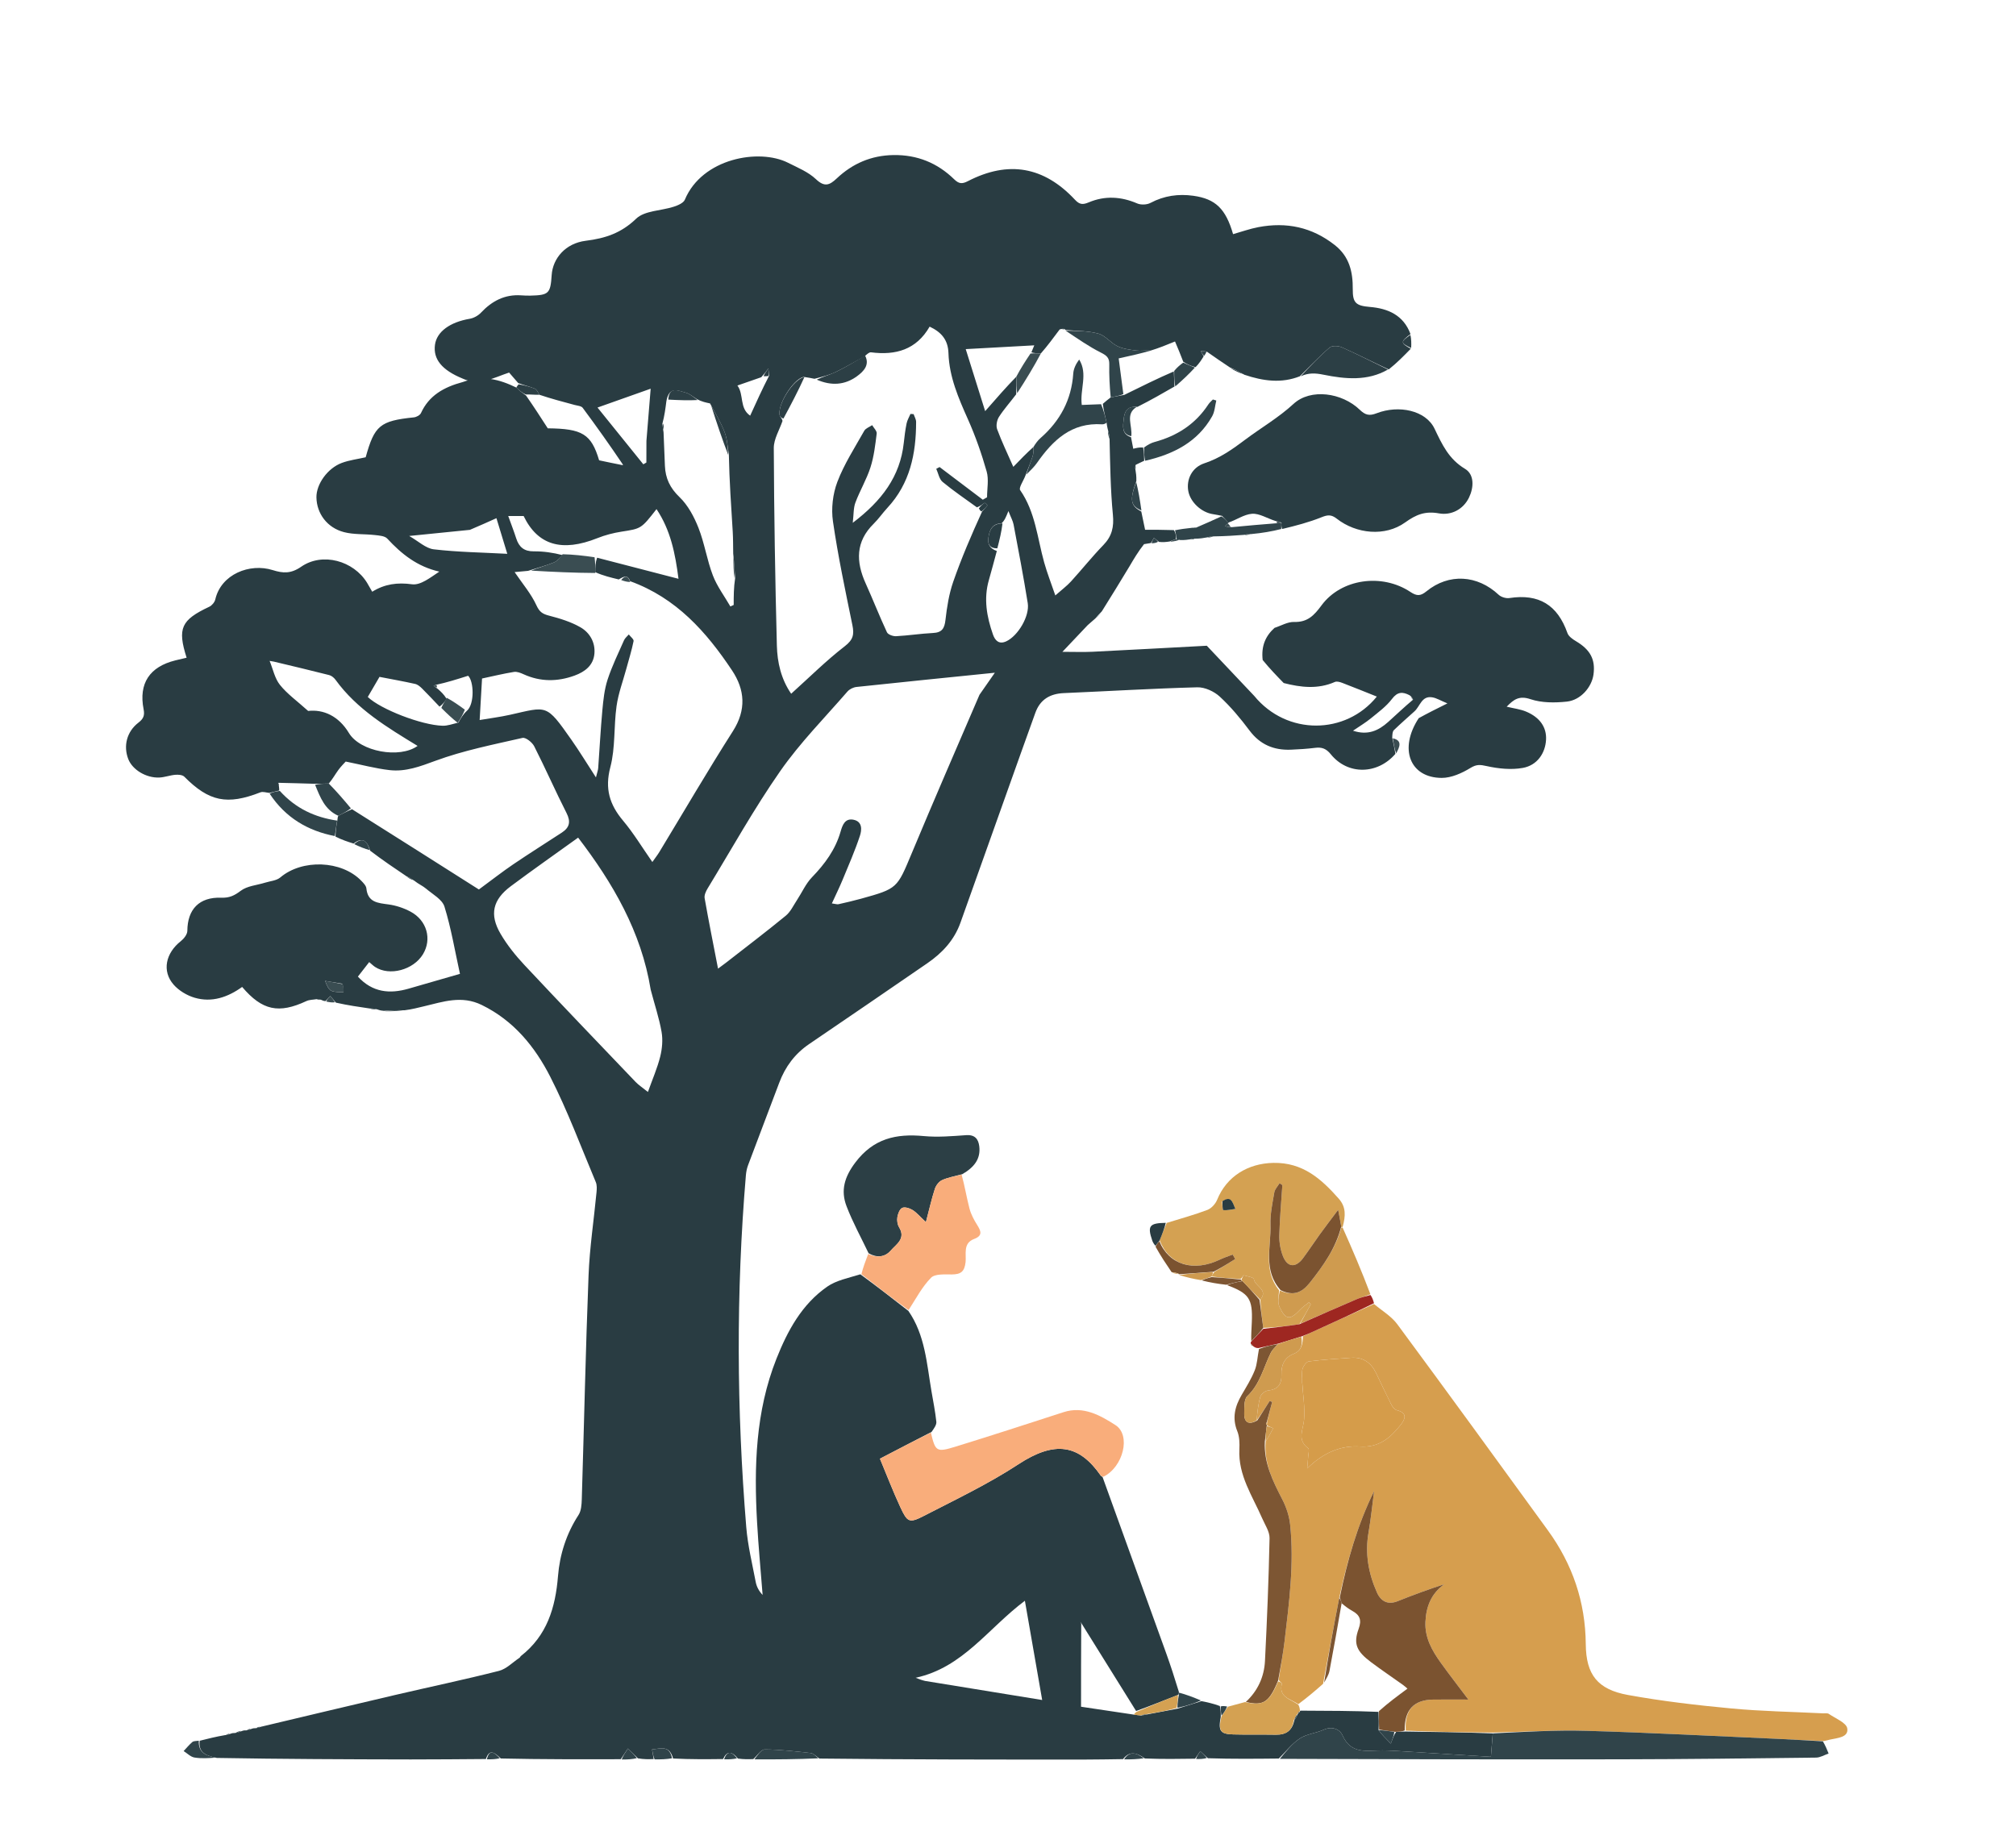 <svg width="867" height="784" xmlns="http://www.w3.org/2000/svg" version="1.1" enable-background="new 0 0 867 784" xml:space="preserve">
 <g>
  <title>Layer 1</title>
  <path fill="#293C42" d="m152.05,362.838c-2.498,-0.793 -4.997,-1.587 -7.772,-3.003c0.052,-2.705 0.381,-4.787 0.834,-7.189c0.105,-0.775 0.086,-1.229 0.391,-1.76c2.07,-1.022 3.816,-1.967 5.888,-2.818c18.779,11.809 37.232,23.523 54.556,34.519c5.784,-4.254 10.197,-7.717 14.828,-10.856c6.874,-4.659 13.914,-9.075 20.864,-13.624c3.283,-2.148 3.915,-4.646 2.008,-8.396c-4.822,-9.483 -9.088,-19.25 -13.914,-28.732c-0.86,-1.69 -3.652,-3.905 -5.029,-3.59c-12.597,2.881 -25.398,5.403 -37.467,9.854c-6.567,2.422 -12.775,4.787 -19.643,4.009c-6.031,-0.683 -11.958,-2.291 -18.92,-3.689c-0.581,0.655 -2.023,2.051 -3.185,3.65c-1.341,1.845 -2.434,3.869 -4.091,5.804c-2.295,0.056 -4.134,0.123 -6.354,0.097c-5.222,-0.184 -10.064,-0.276 -15.116,-0.406c-0.252,0.132 -0.294,0.303 -0.336,0.475c0.193,-0.184 0.387,-0.368 0.279,-0.212c-0.015,1.193 0.272,2.045 0.189,3.04c-1.64,0.442 -2.911,0.741 -4.182,1.04c-1.305,-0.106 -2.791,-0.674 -3.888,-0.247c-14.342,5.586 -22.093,3.979 -32.733,-6.734c-0.787,-0.793 -2.583,-0.918 -3.865,-0.811c-2.304,0.192 -4.561,1.069 -6.86,1.173c-5.715,0.258 -11.612,-3.375 -13.373,-7.943c-2.172,-5.635 -0.663,-11.778 4.358,-15.652c2.148,-1.657 2.773,-3.055 2.241,-5.761c-2.188,-11.127 2.582,-18.288 13.661,-21.031c1.602,-0.397 3.211,-0.762 4.833,-1.145c-4.022,-12.679 -2.368,-16.219 9.762,-21.931c1.122,-0.529 2.296,-1.93 2.569,-3.126c2.488,-10.881 14.827,-15.729 24.667,-12.636c4.497,1.414 7.867,1.607 12.273,-1.441c9.171,-6.345 22.546,-2.576 28.36,6.95c0.68,1.115 1.305,2.263 2.189,3.802c5.388,-3.342 10.82,-4.062 17.122,-3.204c3.683,0.501 7.897,-2.902 11.73,-5.444c-9.553,-2.177 -16.27,-7.606 -22.38,-14.203c-1.088,-1.175 -3.515,-1.321 -5.37,-1.532c-4.415,-0.502 -9.019,-0.146 -13.255,-1.252c-7.271,-1.897 -11.719,-8.049 -11.839,-14.923c-0.099,-5.653 4.746,-12.562 10.932,-14.856c3.238,-1.2 6.762,-1.627 10.251,-2.424c3.789,-13.698 6.173,-15.644 20.718,-17.16c1.096,-0.114 2.634,-0.932 3.05,-1.841c3.426,-7.496 9.695,-11.13 17.976,-13.354c8.542,-3.131 15.825,-1.132 23.056,2.38c1.332,1.31 2.595,2.314 4.179,3.442c3.22,4.616 6.119,9.107 9.332,14.085c14.849,0.145 18.704,2.438 22.083,13.762c3.389,0.717 6.79,1.436 10.247,2.105c0.056,-0.05 -0.153,0.064 -0.024,-0.276c-5.65,-8.381 -11.378,-16.46 -17.286,-24.405c-0.613,-0.824 -2.278,-0.916 -3.483,-1.241c-5.051,-1.361 -10.113,-2.681 -15.174,-4.394c-0.64,-1.147 -1.127,-2.285 -1.943,-2.617c-2.218,-0.905 -4.574,-1.469 -7.13,-2.397c-1.404,-1.576 -2.553,-2.922 -3.919,-4.522c-6.411,2.089 -12.79,5.946 -19.997,2.585c-8.896,-3.645 -12.731,-8.335 -11.888,-14.538c0.764,-5.623 6.461,-9.735 14.926,-11.174c1.731,-0.294 3.637,-1.342 4.845,-2.625c4.72,-5.01 10.204,-7.931 17.238,-7.46c1.328,0.089 2.664,0.154 3.994,0.122c7.957,-0.194 8.671,-0.893 9.186,-8.831c0.464,-7.155 5.896,-13.67 14.657,-14.762c8.442,-1.052 15.241,-3.3 21.66,-9.485c3.652,-3.518 10.736,-3.394 16.191,-5.166c1.77,-0.575 4.168,-1.587 4.77,-3.028c7.414,-17.765 31.864,-22.175 44.39,-15.866c4.142,2.086 8.682,3.936 11.961,7.035c3.697,3.496 5.826,2.66 8.963,-0.301c6.777,-6.397 14.831,-9.898 24.324,-10.056c10.232,-0.171 18.938,3.355 26.165,10.402c2.056,2.004 3.414,2.113 5.935,0.812c17.361,-8.965 32.687,-6.3 46.044,8.015c1.99,2.133 3.383,2.183 5.919,1.114c6.934,-2.922 13.891,-2.53 20.854,0.473c1.603,0.691 4.156,0.58 5.699,-0.24c5.859,-3.111 12.002,-3.955 18.408,-3.065c9.591,1.333 13.956,5.627 17.107,16.509c3.617,-1.02 7.19,-2.317 10.877,-3.015c12.059,-2.285 23.025,-0.045 32.882,7.726c6.335,4.995 7.771,11.644 7.711,18.945c-0.049,5.913 1.342,7.144 7.378,7.652c7.714,0.649 14.427,3.478 17.457,11.669c-4.382,3.337 -4.345,3.801 0.111,6.311c-2.932,3.011 -5.865,6.022 -9.469,8.894c-7.161,-3.299 -13.591,-6.593 -20.183,-9.521c-1.492,-0.663 -4.189,-0.8 -5.233,0.098c-4.499,3.867 -8.59,8.209 -12.83,12.379c-7.852,3.104 -15.692,2.089 -23.859,-0.671c-2.294,-1.454 -4.257,-2.303 -6.221,-3.153c-3.109,-2.081 -6.219,-4.162 -9.764,-6.681c-1.207,-0.41 -1.978,-0.382 -2.749,-0.354c0.412,0.76 0.824,1.52 1.236,2.28c-0.931,1.503 -1.862,3.006 -3.468,4.646c-2.221,-0.563 -3.766,-1.262 -5.303,-2.335c-1.179,-3.159 -2.367,-5.945 -3.543,-8.705c-3.705,1.515 -6.998,2.862 -10.575,3.942c-2.209,-0.172 -4.169,0.195 -6.051,-0.048c-2.751,-0.356 -5.663,-0.696 -8.106,-1.873c-2.94,-1.416 -5.219,-4.582 -8.219,-5.406c-4.534,-1.245 -9.445,-1.121 -14.254,-1.581c-0.058,-0.002 -0.042,-0.118 -0.1,-0.364c-0.722,-0.198 -1.385,-0.15 -2.301,0.157c-2.708,3.617 -5.165,6.976 -8.089,10.319c-1.717,-0.059 -2.967,-0.101 -4.067,-0.483c0.606,-1.453 1.062,-2.568 1.24,-3.004c-9.551,0.526 -18.961,1.044 -29.482,1.624c2.632,8.403 5.337,17.034 8.358,26.677c5.179,-5.922 9.196,-10.515 13.353,-14.758c0.128,2.633 0.117,4.918 -0.014,7.511c-2.579,3.42 -5.262,6.389 -7.394,9.711c-0.903,1.406 -1.351,3.812 -0.796,5.318c1.966,5.336 4.454,10.479 6.958,16.183c2.939,-3.05 5.671,-5.886 8.662,-8.555c0.052,1.498 0.018,2.887 -0.399,4.149c-0.876,2.651 -1.954,5.235 -3.058,8.166c-0.893,2.343 -2.954,5.255 -2.261,6.252c6.536,9.402 7.387,20.555 10.317,31.067c1.269,4.553 3.014,8.974 4.807,14.227c2.838,-2.509 4.978,-4.09 6.738,-6.018c4.709,-5.16 9.067,-10.65 13.926,-15.659c3.689,-3.802 4.605,-7.779 4.094,-13.047c-1.042,-10.743 -1.167,-21.575 -1.436,-32.585c-0.049,-1.418 -0.331,-2.622 -0.764,-4.155c-0.262,-1.044 -0.373,-1.759 -0.513,-2.857c-0.656,-2.89 -1.284,-5.396 -1.623,-8.084c1.203,-1.018 2.118,-1.855 3.394,-2.768c2.083,-0.392 3.804,-0.706 5.863,-1.101c7.301,-3.577 14.264,-7.073 21.278,-10.073c0.131,2.494 0.21,4.49 0.288,6.487c-5.064,2.916 -10.127,5.831 -15.949,8.762c-4.733,-0.468 -5.596,2.471 -5.897,5.262c-0.318,2.952 -0.972,6.444 3.153,7.763c0.303,1.574 0.607,3.148 0.96,4.982c1.397,-0.349 2.63,-0.658 4.246,-0.541c0.407,2.185 0.433,3.944 0.458,5.704c-1.03,0.502 -2.061,1.003 -3.611,1.726c-0.396,0.852 -0.271,1.483 -0.146,2.113c0.227,1.39 0.454,2.781 0.385,4.875c-2.958,8.263 -2.499,10.614 2.127,13.11c0.507,2.435 1.015,4.871 1.636,7.853c3.782,0 7.708,0 12.386,0.151c0.864,1.387 0.978,2.624 0.771,3.893c-1.08,0.357 -1.839,0.681 -2.598,1.006c-1.374,0.193 -2.747,0.387 -4.596,0.173c-1.03,-0.863 -1.586,-1.318 -2.141,-1.774c-0.439,0.751 -0.877,1.503 -1.316,2.254c-0.751,0.132 -1.501,0.265 -2.959,0.488c-2.554,3.233 -4.4,6.377 -6.246,9.52c-3.819,6.302 -7.638,12.603 -11.877,19.33c-1.222,1.322 -2.025,2.22 -2.827,3.117c-0.942,0.804 -1.884,1.608 -3.25,2.831c-3.647,3.83 -6.869,7.241 -10.905,11.513c5.15,0 9.069,0.163 12.97,-0.029c16.378,-0.806 32.751,-1.718 49.126,-2.592c6.661,7.026 13.323,14.051 20.388,21.569c14.058,17.17 39.414,16.794 52.728,0.3c-4.828,-1.927 -9.827,-3.967 -14.869,-5.896c-0.982,-0.376 -2.325,-0.766 -3.169,-0.394c-7.3,3.214 -14.627,2.362 -22.001,0.468c-2.973,-3.054 -5.945,-6.108 -9.048,-9.907c-0.692,-6.027 1.226,-10.317 5.098,-13.826c2.811,-0.904 5.646,-2.626 8.427,-2.542c5.781,0.175 8.592,-2.815 11.783,-7.141c8.448,-11.453 25.994,-13.911 38.236,-5.759c2.731,1.819 4.334,1.802 6.858,-0.256c9.668,-7.883 21.918,-7.102 31.078,1.46c1.079,1.008 3.174,1.636 4.64,1.411c12.633,-1.939 20.673,2.93 24.946,15.066c0.506,1.439 2.252,2.653 3.697,3.512c6.111,3.636 8.391,7.812 7.511,14.296c-0.738,5.44 -5.498,11.034 -11.452,11.671c-5.162,0.552 -10.832,0.571 -15.65,-1.045c-4.895,-1.642 -7.247,0.15 -10.23,3.231c3.063,0.748 5.867,1.065 8.362,2.115c5.966,2.51 8.828,6.793 8.565,12.045c-0.291,5.797 -3.777,11.056 -9.989,12.175c-4.995,0.9 -10.502,0.333 -15.515,-0.782c-2.821,-0.628 -4.362,-0.819 -7.008,0.798c-3.668,2.242 -8.205,4.295 -12.361,4.279c-13.658,-0.055 -18.557,-12.478 -9.888,-25.693c3.855,-2.13 7.239,-3.814 12.337,-6.352c-2.958,-1.222 -4.657,-2.294 -6.486,-2.606c-4.637,-0.791 -5.243,3.919 -7.74,6.076c-2.942,2.66 -5.937,5.266 -8.784,8.025c-0.603,0.584 -0.665,1.728 -0.719,3.263c0.628,2.748 0.998,4.846 1.369,6.944c-7.692,8.942 -20.468,9.207 -27.763,0.205c-2.013,-2.483 -3.869,-3.151 -6.748,-2.794c-3.468,0.43 -6.97,0.661 -10.464,0.797c-7.29,0.284 -13.201,-2.15 -17.753,-8.224c-3.885,-5.184 -8.083,-10.251 -12.832,-14.619c-2.438,-2.242 -6.415,-4.073 -9.641,-3.988c-19.142,0.501 -38.265,1.675 -57.4,2.492c-5.972,0.255 -10.186,2.768 -12.24,8.443c-4.188,11.575 -8.301,23.176 -12.434,34.771c-6.595,18.502 -13.186,37.005 -19.771,55.51c-2.683,7.54 -7.827,13.062 -14.299,17.497c-16.896,11.577 -33.759,23.202 -50.717,34.688c-6.183,4.188 -10.335,9.774 -12.93,16.683c-4.451,11.848 -8.985,23.664 -13.423,35.516c-0.516,1.378 -0.801,2.888 -0.925,4.359c-4.251,50.42 -3.976,100.848 0.164,151.249c0.651,7.925 2.573,15.753 4.065,23.597c0.383,2.012 1.367,3.909 2.972,5.595c-0.806,-10.4 -1.796,-20.79 -2.382,-31.202c-1.347,-23.936 -0.678,-47.686 8.326,-70.392c4.784,-12.064 10.917,-23.414 21.834,-31.015c3.904,-2.718 9.025,-3.689 14.265,-5.306c7.329,5.345 13.983,10.539 20.637,15.733c7.204,10.366 7.89,22.609 9.92,34.463c0.754,4.402 1.635,8.792 2.109,13.224c0.14,1.305 -0.915,2.738 -2.054,4.377c-7.643,3.922 -14.655,7.578 -22.204,11.514c2.85,6.827 5.571,13.94 8.768,20.833c3.035,6.545 3.85,7.001 10.161,3.747c13.712,-7.071 27.747,-13.75 40.608,-22.179c15.578,-10.211 26.032,-8.669 35.421,4.861c0.179,0.259 0.517,0.408 0.78,0.608c9.121,25.25 18.258,50.494 27.349,75.755c1.905,5.292 3.641,10.646 5.474,16.658c0.003,0.911 -0.015,1.135 -0.425,1.345c-6.183,2.379 -11.972,4.772 -17.97,6.893c-8.005,-12.81 -15.802,-25.347 -23.671,-37.999c-0.196,-0.217 -0.32,-0.32 -0.443,-0.422c0.199,0.152 0.399,0.305 0.518,0.922c-0.08,11.88 -0.08,23.294 -0.08,35.658c7.316,1.079 14.896,2.197 22.769,3.404c1.114,0.17 1.935,0.251 3.12,0.363c1.271,-0.168 2.179,-0.366 3.536,-0.657c4.195,-0.803 7.94,-1.513 12.03,-2.276c3.677,-1.116 7.009,-2.177 10.342,-3.239c2.512,0.511 5.024,1.023 7.894,2.098c0.397,1.821 0.437,3.077 0.395,4.688c-1.157,6.01 -0.22,7.378 5.341,7.525c6.134,0.162 12.275,0.016 18.411,0.119c4.311,0.072 6.959,-1.729 7.877,-6.207c0.682,-0.909 1.084,-1.734 1.474,-2.662c-0.011,-0.104 0.162,-0.22 0.304,-0.322c0.325,-0.253 0.477,-0.428 0.631,-0.766c0.03,-0.136 0.019,-0.416 0.479,-0.383c11.404,0.048 22.348,0.064 33.321,0.528c0.105,2.836 0.181,5.223 0.017,7.846c1.381,1.875 3.003,3.514 5.274,5.811c0.977,-2.641 1.418,-3.83 2.28,-5.042c1.543,-0.096 2.663,-0.169 4.234,-0.168c12.748,0.201 25.046,0.326 37.328,0.807c-0.239,3.124 -0.462,5.893 -0.799,10.064c-12.034,-0.749 -24.958,-1.56 -37.884,-2.351c-2.914,-0.178 -5.832,-0.385 -8.75,-0.399c-6.486,-0.031 -13.421,1.913 -17.138,-6.397c-1.232,-2.755 -4.492,-4.142 -8.164,-2.486c-3.31,1.493 -7.277,1.808 -10.228,3.746c-3.43,2.253 -6.069,5.709 -9.052,8.643c-10.007,0.103 -20.014,0.206 -30.501,-0.13c-1.414,-1.306 -2.348,-2.172 -3.283,-3.038c-0.74,1.079 -1.48,2.157 -2.22,3.236c-7.008,0.102 -14.016,0.204 -21.599,-0.097c-3.702,-2.645 -6.702,-3.236 -9.382,0.281c-5.641,0.066 -11.282,0.188 -16.923,0.19c-37.707,0.013 -75.414,-0 -113.67,-0.438c-1.591,-1.105 -2.581,-2.249 -3.683,-2.369c-6.576,-0.721 -13.176,-1.517 -19.771,-1.55c-1.646,-0.008 -3.306,2.7 -4.959,4.16c-2.034,0.062 -4.068,0.124 -6.611,-0.234c-2.81,-3.394 -4.777,-3.255 -6.386,0.21c-7.013,0.077 -14.025,0.154 -21.503,-0.237c-1.594,-5.898 -5.383,-4.231 -9.043,-3.908c0.275,1.622 0.49,2.891 0.705,4.159c-2.126,0.066 -4.253,0.133 -6.798,-0.318c-1.714,-1.757 -3.01,-2.996 -4.305,-4.236c-1.019,1.536 -2.038,3.072 -3.057,4.607c-17.013,0.039 -34.027,0.078 -51.589,-0.311c-2.784,-2.689 -4.938,-4.224 -6.416,0.233c-10.786,0.063 -21.573,0.195 -32.359,0.177c-27.565,-0.045 -55.131,-0.155 -83.334,-0.648c-4.706,-0.978 -8.024,-2.271 -7.383,-7.39c3.459,-0.872 6.918,-1.744 10.918,-2.427c1.099,-0.057 1.656,-0.303 2.213,-0.549c0.444,-0.181 0.888,-0.362 1.901,-0.349c1.411,-0.158 2.254,-0.51 3.096,-0.863c0.439,-0.162 0.877,-0.324 1.819,-0.282c1.063,-0.064 1.624,-0.331 2.184,-0.599c0.441,-0.173 0.883,-0.345 1.833,-0.333c1.062,-0.067 1.615,-0.32 2.168,-0.573c19.263,-4.568 38.515,-9.185 57.793,-13.687c14.914,-3.483 29.914,-6.617 44.753,-10.389c3.222,-0.819 5.924,-3.691 8.851,-5.64c0.262,-0.175 0.368,-0.574 0.623,-0.772c11.203,-8.742 14.839,-20.759 15.939,-34.382c0.75,-9.286 3.603,-18.235 8.83,-26.278c1.16,-1.785 1.324,-4.42 1.394,-6.681c0.989,-32.125 1.657,-64.262 2.915,-96.376c0.468,-11.942 2.289,-23.83 3.425,-35.749c0.137,-1.437 0.225,-3.076 -0.31,-4.349c-6.385,-15.183 -12.125,-30.706 -19.597,-45.342c-6.602,-12.931 -15.713,-24.157 -29.481,-30.871c-8.632,-4.209 -16.545,-1.376 -24.735,0.563c-2.589,0.613 -5.158,1.313 -8.442,1.731c-3.444,-0.082 -6.183,0.078 -8.922,0.238c-0.771,-0.068 -1.541,-0.136 -2.784,-0.614c-1.388,-0.403 -2.303,-0.395 -3.219,-0.387c-4.728,-0.685 -9.455,-1.369 -14.609,-2.525c-1.078,-1.267 -1.729,-2.064 -2.381,-2.86c-0.702,0.74 -1.404,1.481 -2.106,2.221c-0.443,-0.05 -0.885,-0.101 -1.716,-0.519c-0.988,-0.352 -1.587,-0.337 -2.186,-0.321c-1.434,0.254 -3.007,0.211 -4.281,0.807c-11.866,5.542 -18.995,4.084 -27.633,-6.078c-6.093,4.385 -12.984,6.829 -20.449,4.634c-3.307,-0.973 -6.769,-3.054 -9.026,-5.627c-5.105,-5.818 -3.423,-13.575 3.11,-18.704c1.321,-1.037 2.787,-2.922 2.797,-4.426c0.063,-9.296 5.124,-14.619 14.651,-14.26c3.426,0.129 5.606,-0.923 8.322,-2.982c2.776,-2.104 6.93,-2.383 10.471,-3.489c2.219,-0.693 4.909,-0.862 6.55,-2.254c9.353,-7.94 26.285,-7.402 34.824,1.45c0.906,0.939 2.059,2.106 2.175,3.261c0.613,6.089 4.981,6.285 9.584,6.918c3.219,0.443 6.51,1.546 9.384,3.077c7.095,3.78 9.295,11.856 5.373,18.335c-4.103,6.777 -14.41,9.527 -20.601,5.467c-0.791,-0.519 -1.468,-1.21 -2.523,-2.092c-1.805,2.32 -3.4,4.369 -4.864,6.251c6.299,6.845 13.716,7.522 21.804,5.184c7.179,-2.076 14.361,-4.143 22.089,-6.372c-2.187,-9.935 -3.787,-19.621 -6.664,-28.911c-0.966,-3.12 -5.101,-5.331 -7.953,-7.763c-1.372,-1.17 -3.129,-1.888 -5.027,-3.389c-1.274,-0.986 -2.231,-1.393 -3.189,-1.801c-5.186,-3.493 -10.371,-6.987 -15.778,-11.105c-1.403,-4.649 -3.579,-5.845 -7.155,-3.064m175.339,-200.589c-3.266,1.137 -6.531,2.273 -10.246,3.566c2.889,3.93 0.766,9.723 5.478,12.967c2.738,-6.019 5.214,-11.464 8.182,-17.237c-0.115,-1.019 -0.23,-2.037 -0.345,-3.056c-0.822,1.096 -1.644,2.193 -3.069,3.759m-139.761,132.275c-0.386,0.129 -0.773,0.257 -1.159,0.386c0.442,0.372 0.884,0.744 1.875,1.446c1.262,1.123 2.524,2.246 3.723,4.194c-0.813,1.212 -1.627,2.424 -3.044,3.384c-2.5,-2.614 -4.957,-5.272 -7.525,-7.818c-0.829,-0.822 -1.87,-1.706 -2.952,-1.948c-4.871,-1.091 -9.792,-1.962 -15.332,-3.036c-1.314,2.254 -3.191,5.474 -5.039,8.644c5.506,5.292 23.129,12.132 32.193,12.376c2.06,0.055 4.142,-0.711 6.789,-1.361c0.981,-1.761 1.962,-3.522 3.716,-5.125c3.269,-2.949 2.931,-12.656 0.46,-15.01c-4.904,1.549 -9.14,2.887 -13.705,3.869m420.087,6.405c-0.284,-0.622 -0.568,-1.245 -1.527,-1.909c-2.939,-1.515 -5.136,-1.576 -7.53,1.585c-2.457,3.244 -5.924,5.767 -9.126,8.389c-2.287,1.873 -4.867,3.39 -7.646,5.292c6.389,2.131 10.988,-0.058 15.106,-3.747c3.452,-3.093 6.791,-6.313 10.723,-9.609m-179.015,-63.944c-1.134,4.163 -2.217,8.341 -3.412,12.487c-2.316,8.04 -0.925,15.792 1.754,23.44c0.947,2.704 2.679,4.329 5.699,2.938c5.06,-2.331 10.145,-10.864 9.26,-16.425c-1.799,-11.3 -3.968,-22.543 -6.085,-33.79c-0.303,-1.61 -1.169,-3.113 -2.229,-5.834c-1.076,2.684 -1.613,4.023 -2.968,5.303c-4.102,0.099 -5.208,2.975 -5.656,6.29c-0.366,2.705 0.677,4.539 3.638,5.593m-186.732,1.777c-1.225,1.069 -2.283,2.548 -3.708,3.127c-3.346,1.361 -6.867,2.292 -11.143,3.638c-2.033,0.187 -4.066,0.374 -5.793,0.533c3.388,5.003 7.117,9.337 9.402,14.332c1.339,2.927 2.728,3.703 5.499,4.423c4.601,1.195 9.311,2.629 13.392,4.975c3.997,2.298 6.449,6.456 6.026,11.346c-0.44,5.095 -4.129,7.836 -8.563,9.447c-7.321,2.66 -14.641,2.719 -21.87,-0.568c-1.292,-0.587 -2.856,-1.226 -4.161,-1.015c-4.551,0.735 -9.044,1.833 -13.733,2.83c-0.324,5.614 -0.654,11.332 -1.03,17.86c4.421,-0.752 8.808,-1.3 13.102,-2.262c16.045,-3.595 15.398,-4.845 26.35,10.744c3.472,4.941 6.611,10.117 10.557,16.194c0.55,-2.219 0.908,-3.106 0.974,-4.015c0.606,-8.287 1.023,-16.59 1.788,-24.862c0.41,-4.432 0.879,-8.979 2.245,-13.174c1.89,-5.803 4.61,-11.34 7.078,-16.945c0.417,-0.947 1.356,-1.663 2.054,-2.486c0.726,0.962 2.207,2.076 2.05,2.861c-0.803,3.999 -2.038,7.91 -3.108,11.856c-1.455,5.365 -3.454,10.656 -4.219,16.118c-1.22,8.719 -0.461,17.857 -2.672,26.256c-2.436,9.254 -0.331,16.09 5.485,23.01c4.527,5.386 8.192,11.496 12.584,17.777c1.313,-1.866 2.227,-3.017 2.984,-4.264c10.53,-17.36 20.757,-34.912 31.666,-52.031c5.836,-9.158 5.157,-17.809 -0.385,-26.128c-11.035,-16.565 -23.973,-31.178 -43.832,-38.367c-0.949,-2.676 -2.407,-2.3 -4.861,-0.747c-3.366,-0.804 -6.732,-1.608 -10.129,-3.134c0.01,-2.063 0.019,-4.127 0.819,-6.216c11.464,2.972 22.929,5.944 34.984,9.069c-1.398,-10.906 -3.399,-20.912 -9.454,-29.975c-6.616,8.517 -6.637,8.382 -15.014,9.69c-3.537,0.552 -7.098,1.474 -10.419,2.8c-15.255,6.094 -25.659,3.039 -31.712,-9.518c-2.093,0 -4.126,0 -6.628,0c1.256,3.492 2.448,6.537 3.444,9.644c1.197,3.736 3.424,5.594 7.561,5.552c4.137,-0.042 8.28,0.558 12.392,1.626m57.844,-67.045c-1.629,-0.977 -3.147,-2.38 -4.911,-2.838c-3.113,-0.808 -7.113,-2.994 -8.307,3.64c-0.403,3.157 -0.806,6.314 -1.726,9.719c0.104,0.943 0.208,1.885 0.506,3.713c0.194,4.805 0.378,9.611 0.584,14.416c0.229,5.346 2.175,9.5 6.271,13.429c3.639,3.491 6.279,8.456 8.164,13.241c2.6,6.599 3.642,13.806 6.179,20.435c1.809,4.727 4.979,8.933 7.541,13.371c0.475,-0.218 0.95,-0.436 1.424,-0.654c0,-3.728 0,-7.456 0.622,-11.541c-0.193,-3.219 -0.386,-6.437 -0.831,-10.56c-0.063,-3.156 -0.013,-6.318 -0.209,-9.466c-0.676,-10.872 -1.439,-21.738 -1.662,-33.154c-0.551,-3.157 -0.651,-6.483 -1.761,-9.429c-1.56,-4.142 -3.87,-8.002 -6.34,-12.534c-1.739,-0.361 -3.477,-0.722 -5.545,-1.789m120.331,46.501c-4.952,-3.611 -10.056,-7.038 -14.764,-10.942c-1.462,-1.213 -1.849,-3.722 -2.728,-5.637c0.477,-0.255 0.955,-0.509 1.432,-0.764c6.195,4.684 12.391,9.368 18.586,14.052c0.61,-0.347 1.219,-0.693 1.829,-1.04c0,-3.71 0.811,-7.651 -0.165,-11.084c-2.17,-7.629 -4.81,-15.193 -8.042,-22.434c-4.092,-9.169 -8.068,-18.311 -8.391,-28.48c-0.181,-5.711 -3.024,-9.025 -8.097,-11.409c-5.718,9.956 -14.622,12.412 -25.199,11.054c-0.749,-0.096 -1.608,0.672 -2.747,1.706c-4.099,2.252 -8.12,4.663 -12.323,6.698c-2.709,1.312 -5.684,2.072 -9.249,2.975c-1.3,-0.259 -2.601,-0.517 -4.703,-0.823c-4.621,1.092 -11.546,12.399 -10.199,16.765c0.17,0.55 0.854,0.942 1.162,2.158c-1.317,3.9 -3.783,7.805 -3.766,11.699c0.124,28.324 0.588,56.651 1.325,84.966c0.188,7.205 1.788,14.36 6.152,20.706c7.875,-7.087 15.091,-14.283 23.091,-20.464c3.609,-2.788 4.055,-5.065 3.243,-9.03c-3.038,-14.838 -6.193,-29.678 -8.367,-44.653c-0.797,-5.494 -0.079,-11.781 1.893,-16.968c2.922,-7.687 7.504,-14.755 11.568,-21.981c0.619,-1.1 2.247,-1.632 3.408,-2.427c0.689,1.207 2.083,2.503 1.945,3.607c-0.61,4.896 -1.179,9.893 -2.68,14.558c-1.674,5.202 -4.555,10.004 -6.478,15.143c-0.874,2.336 -0.706,5.063 -1.14,8.698c12.49,-9.465 20.369,-19.935 21.937,-34.319c0.307,-2.814 0.652,-5.636 1.214,-8.406c0.289,-1.425 1.097,-2.744 1.671,-4.111c0.454,0.03 0.908,0.061 1.363,0.091c0.372,1.115 1.065,2.229 1.065,3.343c0.001,13.683 -2.633,26.504 -12.351,36.966c-2.039,2.195 -3.741,4.715 -5.871,6.808c-7.843,7.708 -7.699,16.344 -3.472,25.691c3.148,6.962 5.921,14.094 9.153,21.015c0.462,0.989 2.598,1.76 3.91,1.691c5.317,-0.282 10.604,-1.119 15.921,-1.382c3.827,-0.19 4.917,-1.948 5.332,-5.589c0.633,-5.55 1.518,-11.209 3.344,-16.457c3.547,-10.196 7.822,-20.139 12.442,-30.256c0.778,-0.844 1.576,-1.673 2.273,-2.58c0.035,-0.045 -1.074,-1.181 -1.197,-1.103c-0.94,0.603 -1.767,1.382 -3.33,1.95m1.108,80.601c1.93,-2.77 3.86,-5.541 6.601,-9.476c-20.792,2.115 -40.152,4.052 -59.497,6.12c-1.369,0.146 -3.001,0.943 -3.893,1.972c-9.786,11.293 -20.404,22.027 -28.91,34.227c-11.302,16.212 -20.95,33.578 -31.24,50.491c-0.743,1.221 -1.494,2.888 -1.267,4.176c1.737,9.873 3.715,19.704 5.762,30.294c1.804,-1.343 2.598,-1.909 3.366,-2.509c8.614,-6.721 17.323,-13.327 25.765,-20.257c2.062,-1.693 3.295,-4.422 4.821,-6.733c2.159,-3.269 3.774,-7.039 6.444,-9.8c5.538,-5.728 10.079,-11.88 12.305,-19.635c0.781,-2.721 1.852,-5.877 5.58,-5.111c3.925,0.806 3.542,4.47 2.729,6.931c-2.124,6.428 -4.858,12.66 -7.451,18.927c-1.359,3.284 -2.936,6.479 -4.606,10.133c1.587,0.206 2.262,0.472 2.848,0.34c3.244,-0.73 6.489,-1.476 9.693,-2.364c15.722,-4.354 15.512,-4.457 21.826,-19.588c9.42,-22.571 19.164,-45.006 29.123,-68.138m-141.405,126.837c-4.039,-24.945 -16.331,-45.964 -31.204,-65.386c-9.584,6.898 -19.382,13.757 -28.962,20.906c-7.766,5.796 -9.259,12.165 -4.401,20.463c2.826,4.827 6.426,9.318 10.261,13.414c15.802,16.88 31.815,33.563 47.795,50.276c1.314,1.375 2.96,2.432 5.322,4.34c1.998,-5.608 4.064,-10.302 5.284,-15.207c0.847,-3.404 1.185,-7.212 0.586,-10.636c-1.026,-5.874 -2.962,-11.588 -4.682,-18.171m117.971,297.335c16.484,2.684 32.967,5.368 50.394,8.205c-2.549,-14.63 -4.935,-28.325 -7.438,-42.691c-15.866,11.882 -26.601,28.729 -46.981,33.132c1.52,0.604 2.382,0.946 4.026,1.354m-280.012,-438.422c-0.641,-0.11 -1.281,-0.219 -1.847,-0.316c1.454,3.545 2.209,7.53 4.449,10.326c3.119,3.895 7.35,6.899 12.119,11.199c6.528,-0.741 13.097,2.118 17.54,9.492c4.843,8.037 21.84,11.127 29.528,5.547c-12.964,-7.916 -26.068,-15.716 -35.275,-28.412c-0.645,-0.889 -1.701,-1.782 -2.727,-2.045c-7.66,-1.961 -15.361,-3.763 -23.785,-5.791m160.204,-94.941c0.602,-7.419 1.203,-14.837 1.821,-22.449c-8.079,2.864 -15.031,5.328 -22.858,8.103c6.64,8.228 13.169,16.319 19.699,24.41c0.439,-0.253 0.877,-0.507 1.316,-0.76c0,-2.794 0,-5.588 0.023,-9.304m-75.925,38.261c-8.233,0.83 -16.467,1.659 -26.105,2.631c3.955,2.238 7.113,5.338 10.587,5.745c10.264,1.203 20.652,1.343 31.605,1.931c-1.799,-5.909 -3.264,-10.719 -4.668,-15.327c-3.749,1.686 -7.197,3.236 -11.419,5.02m-54.911,195.222c-2.454,-0.407 -4.907,-0.814 -7.361,-1.222c0.862,2.28 1.612,3.82 2.797,4.315c1.53,0.639 3.409,0.443 5.138,0.606c0.019,-1.079 0.039,-2.159 -0.575,-3.7z" id="svg_2"/>
  <path fill="#D69E4E" d="m641.997,745.215c-12.298,-0.126 -24.596,-0.251 -37.43,-0.838c-0.615,-8.867 3.472,-13.217 11.677,-13.339c4.808,-0.072 9.618,-0.013 15.243,-0.013c-4.608,-6.134 -8.368,-10.962 -11.931,-15.93c-3.72,-5.188 -6.816,-10.686 -6.537,-17.394c0.273,-6.54 2.415,-12.2 8.094,-16.27c-6.896,2.2 -13.473,4.658 -19.992,7.261c-4.009,1.601 -7.133,0.367 -8.971,-3.766c-3.661,-8.237 -5.166,-16.728 -3.6,-25.739c1.026,-5.908 1.616,-11.893 2.402,-17.843c-7.189,14.61 -11.582,29.988 -15.012,46.008c-2.428,12.369 -4.605,24.474 -6.935,36.89c-3.526,3.144 -6.9,5.977 -10.665,8.759c-3.458,-2.317 -8.566,-3.025 -7.052,-8.832c0.07,-0.269 -0.922,-0.815 -1.393,-1.635c0.878,-5.819 1.904,-11.213 2.548,-16.653c1.973,-16.668 4.168,-33.357 2.385,-50.178c-0.39,-3.677 -1.657,-7.459 -3.359,-10.761c-4.068,-7.891 -7.978,-15.725 -7.148,-25.002c1.301,-1.909 2.243,-3.755 3.185,-5.602c-0.892,-0.404 -1.783,-0.808 -2.67,-1.239c0.005,-0.027 0.057,-0.012 0.079,-0.322c0.019,-0.518 0.017,-0.725 0.04,-1.309c0.735,-3.07 1.445,-5.764 2.154,-8.458c-0.364,-0.131 -0.729,-0.261 -1.094,-0.392c-1.774,2.787 -3.548,5.574 -5.591,8.352c0.3,-3.4 0.633,-6.857 1.564,-10.145c0.327,-1.156 2.043,-2.573 3.254,-2.706c4.388,-0.483 5.985,-2.635 5.845,-6.969c-0.124,-3.834 1.185,-7.241 5.226,-8.818c3.445,-1.345 3.963,-4.164 3.998,-7.552c1.505,-0.712 2.701,-1.242 3.893,-1.783c8.898,-4.04 17.795,-8.082 26.692,-12.124c3.381,2.882 7.461,5.247 10.032,8.726c21.749,29.435 43.26,59.046 64.763,88.662c10.578,14.57 16.129,30.767 16.284,48.946c0.113,13.164 5.104,19.477 18.158,21.848c14.707,2.671 29.619,4.401 44.512,5.8c13.079,1.229 26.255,1.435 39.387,2.097c0.832,0.042 1.865,-0.178 2.458,0.229c2.86,1.963 7.539,3.784 7.94,6.247c0.633,3.887 -4.211,4.103 -7.4,4.817c-0.649,0.145 -1.282,0.363 -2.687,0.633c-6.888,-0.253 -13.008,-0.649 -19.134,-0.92c-27.591,-1.221 -55.175,-2.682 -82.778,-3.488c-13.46,-0.393 -26.956,0.458 -40.435,0.746m-81.997,-150.721c0.339,5.368 1.261,10.783 0.836,16.09c-0.351,4.383 -3.176,8.677 1.762,12.332c0.604,0.447 0.052,2.497 -0.017,3.801c-0.062,1.186 -0.194,2.369 -0.409,4.882c7.025,-6.85 14.531,-9.949 22.769,-9.419c7.986,0.514 12.834,-3.586 17.194,-9.03c1.936,-2.417 3.644,-5.322 -1.459,-6.599c-0.931,-0.233 -1.836,-1.435 -2.327,-2.405c-2.273,-4.493 -4.376,-9.071 -6.578,-13.601c-2.166,-4.456 -5.625,-6.896 -10.713,-6.534c-6.05,0.43 -12.11,0.807 -18.123,1.554c-1.047,0.13 -2.306,1.837 -2.705,3.064c-0.493,1.515 -0.189,3.289 -0.229,5.866z" id="svg_3"/>
  <path fill="#293D43" d="m525.525,221.878c-1.27,-0.24 -2.532,-0.529 -3.81,-0.712c-5.011,-0.718 -9.809,-5.164 -10.678,-9.935c-0.892,-4.899 1.461,-10.152 6.913,-11.961c6.771,-2.247 11.959,-5.951 17.661,-10.232c6.792,-5.101 14.159,-9.315 20.671,-15.311c7.371,-6.786 20.834,-4.837 28.473,2.501c2.424,2.328 4.123,2.743 7.26,1.53c9.571,-3.701 21.15,-1.241 24.912,6.614c3.3,6.89 6.119,13.08 13.122,17.291c4.11,2.471 3.784,8.099 1.695,12.384c-2.526,5.18 -7.735,7.7 -12.897,6.77c-5.947,-1.071 -9.807,0.491 -14.572,3.914c-8.554,6.144 -20.938,4.988 -29.419,-1.653c-2.37,-1.856 -3.962,-1.628 -6.551,-0.587c-5.362,2.155 -10.995,3.633 -16.907,5.043c-0.379,-1.046 -0.368,-1.745 -0.275,-2.681c-0.7,-0.419 -1.482,-0.602 -2.621,-0.779c-3.594,-1.12 -6.907,-3.31 -10.047,-3.085c-3.477,0.249 -6.796,2.706 -10.263,3.811c-0.942,-1.234 -1.805,-2.078 -2.667,-2.921z" id="svg_4"/>
  <path fill="#D4A152" d="m501.742,526.01c5.85,-1.823 11.78,-3.432 17.5,-5.596c1.734,-0.656 3.49,-2.604 4.206,-4.376c4.081,-10.092 13.316,-15.658 24.184,-15.856c12.614,-0.23 20.552,6.839 28.105,15.384c3.21,3.632 2.945,7.472 1.722,12.017c-0.248,0.4 -0.622,0.388 -0.643,0.001c-0.391,-2.316 -0.761,-4.246 -1.331,-7.22c-3.229,4.319 -5.642,7.463 -7.963,10.674c-2.43,3.362 -4.691,6.849 -7.173,10.172c-3.203,4.286 -6.778,3.934 -8.673,-1.081c-1.031,-2.726 -1.567,-5.831 -1.494,-8.744c0.182,-7.225 0.842,-14.438 1.31,-21.656c-0.403,-0.264 -0.807,-0.527 -1.21,-0.791c-0.779,1.305 -2.012,2.532 -2.252,3.929c-0.786,4.571 -1.806,9.224 -1.648,13.808c0.326,9.494 -3.339,19.658 3.715,28.317c-0.197,2.52 -0.758,5.207 0.181,7.181c2.702,5.687 4.581,5.715 8.971,1.02c1.075,-1.15 2.449,-2.021 3.685,-3.02c0.259,0.284 0.518,0.567 0.777,0.851c-1.527,2.784 -3.054,5.568 -4.88,8.562c-5.377,0.8 -10.453,1.389 -15.549,1.564c-0.55,-4.301 -1.082,-8.187 -1.257,-12.148c3.568,-4.4 -2.349,-5.619 -2.786,-8.823c-0.103,-0.758 -2.828,-1.203 -4.39,-1.642c-0.14,-0.039 -0.59,1.029 -1.339,1.59c-4.464,-0.266 -8.486,-0.541 -12.417,-1.102c0.353,-0.819 0.615,-1.351 1.217,-1.998c3.197,-1.902 6.055,-3.689 8.913,-5.477c-0.368,-0.646 -0.735,-1.292 -1.103,-1.938c-1.843,0.721 -3.739,1.331 -5.52,2.182c-11.391,5.442 -21.861,2.255 -25.881,-8.298c1.122,-2.705 2.073,-5.096 3.023,-7.487m23.793,-9.088c0.176,1.252 0.238,3.546 0.546,3.58c1.559,0.17 3.182,-0.248 5.211,-0.517c-1.307,-3.049 -1.827,-5.809 -5.757,-3.063z" id="svg_5"/>
  <path fill="#F9AD7B" d="m474.512,635.184c-0.605,-0.093 -0.942,-0.242 -1.122,-0.501c-9.389,-13.53 -19.843,-15.071 -35.421,-4.861c-12.861,8.429 -26.895,15.108 -40.608,22.179c-6.311,3.254 -7.126,2.798 -10.161,-3.747c-3.197,-6.893 -5.918,-14.006 -8.768,-20.833c7.549,-3.936 14.561,-7.592 21.892,-11.252c1.958,8.154 2.369,8.6 10.563,6.081c15.554,-4.781 31.022,-9.841 46.506,-14.846c8.592,-2.777 15.828,1.418 22.302,5.545c6.795,4.332 3.381,18.052 -5.183,22.233z" id="svg_6"/>
  <path fill="#30444A" d="m641.981,745.57c13.495,-0.643 26.992,-1.494 40.451,-1.101c27.603,0.806 55.188,2.266 82.778,3.488c6.126,0.271 12.246,0.667 18.73,1.023c1.064,1.762 1.766,3.507 2.468,5.252c-1.789,0.61 -3.571,1.732 -5.367,1.753c-28.121,0.341 -56.244,0.689 -84.367,0.739c-48.6,0.086 -97.201,-0.033 -146.255,-0.199c2.529,-3.068 5.168,-6.524 8.598,-8.777c2.951,-1.939 6.918,-2.253 10.228,-3.746c3.672,-1.656 6.932,-0.269 8.164,2.486c3.717,8.31 10.652,6.366 17.138,6.397c2.917,0.014 5.836,0.22 8.75,0.399c12.926,0.79 25.85,1.602 37.884,2.351c0.336,-4.171 0.56,-6.94 0.799,-10.064z" id="svg_7"/>
  <path fill="#2C3F45" d="m373.545,539.051c-3.204,-6.733 -6.834,-13.303 -9.489,-20.245c-2.593,-6.779 -0.882,-12.606 3.812,-18.817c7.805,-10.327 17.554,-12.457 29.397,-11.339c6.009,0.567 12.156,0.043 18.211,-0.392c3.769,-0.271 5.271,1.645 5.663,4.755c0.691,5.475 -2.243,9.112 -7.29,12.025c-3.383,0.941 -6.234,1.419 -8.764,2.59c-1.334,0.617 -2.573,2.292 -3.047,3.752c-1.395,4.298 -2.386,8.728 -3.845,14.283c-2.632,-2.453 -3.99,-4.125 -5.721,-5.198c-1.263,-0.783 -3.325,-1.45 -4.461,-0.929c-1.108,0.509 -1.852,2.535 -2.089,4.003c-0.225,1.388 0.021,3.158 0.744,4.342c3.013,4.935 -1.258,7.311 -3.608,10.021c-2.542,2.931 -6.048,3.159 -9.513,1.148z" id="svg_8"/>
  <path fill="#F9AD7B" d="m373.374,539.375c3.636,1.687 7.143,1.459 9.684,-1.472c2.35,-2.711 6.622,-5.087 3.608,-10.021c-0.723,-1.184 -0.969,-2.953 -0.744,-4.342c0.238,-1.468 0.982,-3.494 2.089,-4.003c1.136,-0.522 3.198,0.146 4.461,0.929c1.73,1.073 3.089,2.745 5.721,5.198c1.458,-5.556 2.45,-9.985 3.845,-14.283c0.474,-1.46 1.713,-3.135 3.047,-3.752c2.531,-1.171 5.382,-1.649 8.465,-2.408c1.343,4.869 2.129,9.78 3.378,14.571c0.641,2.458 1.899,4.833 3.26,7.007c1.651,2.636 2.601,4.672 -1.29,6.125c-4.852,1.812 -3.274,6.559 -3.64,9.923c-0.461,4.236 -2.155,5.301 -5.97,5.321c-3.037,0.015 -7.172,-0.321 -8.881,1.411c-3.835,3.887 -6.463,8.964 -9.664,13.911c-6.736,-4.838 -13.39,-10.032 -20.292,-15.435c0.752,-2.924 1.752,-5.639 2.923,-8.678z" id="svg_9"/>
  <path fill="#7D5633" d="m540.695,610.979c1.774,-2.787 3.548,-5.574 5.322,-8.361c0.365,0.131 0.729,0.261 1.094,0.392c-0.709,2.694 -1.418,5.388 -2.303,8.593c-0.231,0.631 -0.364,0.786 -0.328,0.864c0.102,0.223 0.272,0.416 0.415,0.62c0,0 -0.053,-0.015 -0.133,0.329c-0.32,2.425 -0.559,4.506 -0.798,6.586c-0.47,9.215 3.439,17.049 7.507,24.94c1.702,3.302 2.969,7.083 3.359,10.761c1.783,16.821 -0.412,33.51 -2.385,50.178c-0.644,5.44 -1.671,10.834 -2.765,16.922c-3.813,9.451 -6.445,11.101 -13.893,9.229c5.137,-4.76 7.882,-10.792 8.228,-17.631c0.891,-17.582 1.604,-35.177 1.968,-52.776c0.058,-2.832 -1.951,-5.75 -3.17,-8.557c-4.161,-9.578 -10.343,-18.452 -9.814,-29.625c0.124,-2.613 0.066,-5.49 -0.889,-7.849c-2.312,-5.708 -1.016,-10.672 1.887,-15.638c2.011,-3.44 4.148,-6.867 5.618,-10.544c1.069,-2.672 1.14,-5.744 1.821,-9.186c2.9,-1.135 5.635,-1.722 8.131,-2.075c-1.179,1.366 -2.382,2.368 -3.016,3.652c-3.141,6.361 -4.625,13.515 -10.155,18.742c-1.42,1.342 -1.21,4.669 -1.297,7.1c-0.151,4.209 1.846,5.389 5.598,3.332z" id="svg_10"/>
  <path fill="#CF9B4F" d="m576.838,527.97c0,0 0.374,0.012 0.56,0.016c4.221,9.444 8.255,18.884 11.953,28.678c-2.177,0.939 -4.078,1.379 -5.846,2.134c-8.145,3.477 -16.253,7.042 -24.375,10.575c1.527,-2.784 3.054,-5.568 4.581,-8.351c-0.259,-0.283 -0.518,-0.567 -0.777,-0.851c-1.236,0.999 -2.61,1.87 -3.685,3.02c-4.39,4.695 -6.268,4.667 -8.971,-1.02c-0.938,-1.974 -0.378,-4.661 0.145,-7.076c5.799,2.489 9.426,1.011 12.985,-3.504c5.709,-7.243 10.995,-14.581 13.429,-23.622z" id="svg_13"/>
  <path fill="#D4A152" d="m535.439,732.095c7.796,1.809 10.428,0.159 14.215,-8.889c0.714,0.148 1.706,0.694 1.636,0.963c-1.515,5.807 3.593,6.515 7.101,9.097c0.52,1.04 0.598,1.765 0.677,2.489c0,0 0.011,0.279 -0.236,0.41c-0.549,0.295 -0.652,0.543 -0.557,0.874c0,0 -0.173,0.116 -0.443,0.304c-0.671,1.013 -1.071,1.838 -1.472,2.663c-0.638,4.392 -3.286,6.194 -7.597,6.122c-6.136,-0.103 -12.277,0.043 -18.411,-0.119c-5.561,-0.147 -6.498,-1.515 -5.073,-7.698c1.153,-1.758 1.956,-2.988 2.76,-4.219c2.351,-0.644 4.703,-1.288 7.402,-1.996z" id="svg_14"/>
  <path fill="#2C3F45" d="m559.37,161.867c3.867,-4.182 7.958,-8.524 12.457,-12.391c1.045,-0.898 3.742,-0.76 5.233,-0.098c6.592,2.928 13.022,6.222 19.839,9.561c-8.711,5.049 -18.324,4.134 -27.739,2.224c-3.497,-0.709 -6.371,-0.879 -9.791,0.704z" id="svg_15"/>
  <path fill="#9E2721" d="m558.83,569.585c8.421,-3.744 16.529,-7.309 24.675,-10.786c1.768,-0.755 3.669,-1.195 5.883,-1.792c0.757,1.057 1.14,2.126 1.516,3.53c-8.903,4.376 -17.8,8.419 -26.698,12.459c-1.192,0.541 -2.389,1.071 -4.276,1.768c-3.837,1.159 -6.982,2.157 -10.127,3.154c-2.735,0.586 -5.47,1.173 -8.554,1.915c-0.868,0.013 -1.387,-0.131 -2.206,-0.724c-0.574,-0.684 -0.847,-0.919 -1.12,-1.153c0,0 -0.197,-0.416 0.134,-0.856c1.968,-2.139 3.605,-3.839 5.242,-5.538c5.077,-0.589 10.154,-1.178 15.53,-1.978z" id="svg_16"/>
  <path fill="#30444A" d="m492.477,198.19c-0.429,-1.764 -0.454,-3.523 -0.475,-5.721c1.511,-1.089 2.965,-1.934 4.533,-2.358c9.676,-2.614 17.589,-7.682 23.139,-16.184c0.514,-0.787 1.289,-1.404 1.942,-2.1c0.489,0.149 0.977,0.297 1.466,0.446c-0.565,2.268 -0.666,4.799 -1.773,6.762c-6.248,11.076 -16.557,16.32 -28.832,19.155z" id="svg_18"/>
  <path fill="#30444A" d="m551.041,225.089c-0.011,0.699 -0.022,1.399 -0.035,2.448c-4.068,1.04 -8.134,1.731 -12.843,2.171c-1.49,-0.049 -2.337,0.153 -3.184,0.355c-4.041,0.292 -8.083,0.584 -12.764,0.642c-1.508,-0.001 -2.375,0.232 -3.242,0.465c-1.394,0.251 -2.787,0.502 -4.774,0.531c-1.123,-0.064 -1.653,0.094 -2.184,0.251c-1.217,0.191 -2.435,0.382 -4.433,0.341c-1.067,-0.293 -1.354,-0.355 -1.641,-0.417c-0.114,-1.237 -0.227,-2.473 -0.631,-3.788c2.139,-0.44 4.567,-0.801 7.55,-1.093c0.879,0.08 1.197,0.042 1.51,-0.045c3.552,-1.54 7.104,-3.079 10.905,-4.845c1.112,0.618 1.975,1.461 2.946,2.673c0.109,0.368 0.134,0.437 -0.189,0.426c-0.628,0.393 -0.933,0.798 -1.238,1.202c0.871,0.146 1.741,0.293 3.008,0.33c6.689,-0.648 12.981,-1.187 19.6,-1.709c0.764,0.033 1.202,0.048 1.639,0.063z" id="svg_19"/>
  <path fill="#30444A" d="m144.988,352.967c-0.328,2.082 -0.657,4.164 -0.987,6.65c-11.577,-2.245 -21.203,-7.868 -28.033,-18.231c1.183,-0.634 2.454,-0.933 4.363,-1.206c6.868,7.623 15.143,11.371 24.657,12.787z" id="svg_20"/>
  <path fill="#7B5330" d="m498.548,533.81c4.191,10.239 14.662,13.426 26.052,7.984c1.781,-0.851 3.677,-1.461 5.52,-2.182c0.368,0.646 0.735,1.292 1.103,1.938c-2.858,1.788 -5.715,3.575 -9.327,5.469c-5.497,0.428 -10.239,0.75 -14.982,1.071c0,0 0.07,-0.044 -0.13,-0.303c-1.111,-0.38 -2.022,-0.502 -2.932,-0.624c-2.314,-3.42 -4.627,-6.841 -6.896,-10.929c0.561,-1.253 1.077,-1.838 1.593,-2.424z" id="svg_21"/>
  <path fill="#7B5330" d="m543.282,571.148c-1.619,2.114 -3.256,3.813 -5.164,5.731c-0.099,-2.585 0.119,-5.387 0.236,-8.193c0.418,-10.055 -1.184,-12.382 -10.653,-15.924c2.081,-0.835 4.194,-1.301 6.652,-1.736c2.668,2.703 4.991,5.376 7.314,8.049c0.532,3.886 1.064,7.773 1.614,12.073z" id="svg_22"/>
  <path fill="#30444A" d="m324.435,756.743c1.194,-1.568 2.854,-4.277 4.5,-4.268c6.596,0.033 13.196,0.829 19.771,1.55c1.102,0.121 2.092,1.265 3.224,2.275c-8.952,0.41 -17.994,0.481 -27.495,0.443z" id="svg_23"/>
  <path fill="#30444A" d="m85.499,748.715c-0.243,5.143 3.075,6.436 7.332,7.281c-2.944,0.211 -6.128,0.459 -9.19,-0.041c-1.663,-0.271 -3.118,-1.814 -4.666,-2.783c1.232,-1.311 2.379,-2.723 3.739,-3.885c0.558,-0.477 1.577,-0.413 2.785,-0.571z" id="svg_25"/>
  <path fill="#30444A" d="m505.447,166.186c-0.423,-1.929 -0.501,-3.925 -0.463,-6.657c1.37,-1.679 2.624,-2.623 3.877,-3.567c1.546,0.699 3.091,1.398 5.024,2.124c-2.44,2.695 -5.267,5.364 -8.438,8.1z" id="svg_27"/>
  <path fill="#293C42" d="m498.719,533.496c-0.687,0.899 -1.203,1.484 -1.777,2.37c-0.51,-0.544 -1.089,-1.345 -1.394,-2.24c-2.163,-6.336 -1.291,-7.551 5.803,-7.649c-0.559,2.423 -1.51,4.814 -2.631,7.518z" id="svg_28"/>
  <path fill="#7D5633" d="m534.009,550.996c-2.114,0.466 -4.227,0.932 -6.641,1.606c-3.685,-0.387 -7.07,-0.982 -10.539,-1.863c1.335,-0.666 2.754,-1.047 4.173,-1.428c4.022,0.274 8.044,0.548 12.521,1.034c0.455,0.211 0.485,0.651 0.485,0.651z" id="svg_29"/>
  <path fill="#30444A" d="m486.52,187.623c-4.235,-0.902 -3.582,-4.393 -3.263,-7.345c0.301,-2.791 1.164,-5.731 5.548,-5.219c-5.041,3.089 -1.697,8.025 -2.285,12.564z" id="svg_30"/>
  <path fill="#30444A" d="m281.502,756.731c-0.579,-1.375 -0.795,-2.644 -1.07,-4.265c3.66,-0.323 7.448,-1.99 8.585,3.812c-2.379,0.434 -4.765,0.497 -7.515,0.453z" id="svg_31"/>
  <path fill="#30444A" d="m490.882,219.584c-4.679,-2.07 -5.138,-4.421 -2.236,-12.261c0.923,3.758 1.606,7.796 2.236,12.261z" id="svg_32"/>
  <path fill="#30444A" d="m506.962,729.063c0.018,-0.224 0.035,-0.448 0.105,-1.005c3.088,0.809 6.123,1.951 9.406,3.365c-3.085,1.334 -6.417,2.396 -10.093,3.137c-0.035,-2.046 0.274,-3.772 0.582,-5.497z" id="svg_34"/>
  <path fill="#30444A" d="m267.362,756.784c0.635,-1.642 1.654,-3.178 2.673,-4.713c1.295,1.239 2.591,2.479 3.856,4.15c-2.069,0.511 -4.107,0.59 -6.529,0.564z" id="svg_35"/>
  <path fill="#CF9B4F" d="m521.093,549.024c-1.51,0.668 -2.929,1.049 -4.62,1.591c-3.239,-0.523 -6.207,-1.207 -9.367,-2.208c4.55,-0.639 9.293,-0.961 14.45,-1.274c0.153,0.54 -0.11,1.073 -0.463,1.892z" id="svg_36"/>
  <path fill="#30444A" d="m152.305,363.068c3.321,-3.01 5.498,-1.814 6.686,2.574c-2.139,-0.539 -4.285,-1.442 -6.686,-2.574z" id="svg_37"/>
  <path fill="#30444A" d="m483.423,756.751c2.239,-3.625 5.239,-3.034 8.482,-0.48c-2.603,0.404 -5.322,0.496 -8.482,0.48z" id="svg_38"/>
  <path fill="#2C3F45" d="m606.884,149.7c-4.628,-2.206 -4.666,-2.669 -0.322,-5.645c0.383,1.744 0.438,3.542 0.322,5.645z" id="svg_39"/>
  <path fill="#3A4D52" d="m165.393,434.964c2.409,-0.343 5.148,-0.502 8.202,-0.453c-2.414,0.352 -5.143,0.494 -8.202,0.453z" id="svg_40"/>
  <path fill="#30444A" d="m514.373,756.585c0.33,-1.205 1.07,-2.283 1.81,-3.362c0.934,0.866 1.869,1.733 2.828,2.933c-1.393,0.407 -2.81,0.481 -4.638,0.429z" id="svg_41"/>
  <path fill="#30444A" d="m209.395,756.712c1.057,-4.569 3.21,-3.034 5.537,-0.443c-1.644,0.404 -3.38,0.48 -5.537,0.443z" id="svg_42"/>
  <path fill="#30444A" d="m311.399,756.721c1.188,-3.577 3.155,-3.716 5.539,-0.421c-1.65,0.391 -3.384,0.462 -5.539,0.421z" id="svg_43"/>
  <path fill="#3A4D52" d="m600.417,324.064c-0.67,-1.913 -1.041,-4.011 -1.427,-6.501c4.134,0.917 3.046,3.586 1.427,6.501z" id="svg_44"/>
  <path fill="#3A4D52" d="m140.275,430.79c0.39,-0.915 1.092,-1.655 1.794,-2.396c0.651,0.797 1.303,1.593 1.98,2.701c-1.137,0.164 -2.3,0.017 -3.775,-0.305z" id="svg_45"/>
  <path fill="#2C3F45" d="m529.103,158.321c1.778,0.56 3.742,1.41 5.742,2.635c-1.828,-0.531 -3.693,-1.438 -5.742,-2.635z" id="svg_46"/>
  <path fill="#30444A" d="m527.733,734.002c-0.499,1.319 -1.303,2.549 -2.374,3.953c-0.307,-1.083 -0.347,-2.34 -0.395,-3.971c0.816,-0.274 1.64,-0.172 2.769,0.019z" id="svg_47"/>
  <path fill="#30444A" d="m517.842,153.085c-0.613,-0.568 -1.025,-1.328 -1.437,-2.088c0.771,-0.028 1.542,-0.056 2.418,0.201c-0.19,0.755 -0.485,1.225 -0.982,1.887z" id="svg_48"/>
  <path fill="#30444A" d="m495.277,233.68c0.133,-0.865 0.572,-1.617 1.01,-2.368c0.555,0.455 1.111,0.911 1.729,1.703c-0.769,0.484 -1.601,0.632 -2.739,0.665z" id="svg_49"/>
  <path fill="#30444A" d="m103.718,744.483c-0.535,0.421 -1.378,0.774 -2.424,0.947c0.57,-0.458 1.343,-0.737 2.424,-0.947z" id="svg_50"/>
  <path fill="#3A4D52" d="m535.215,230.167c0.611,-0.307 1.458,-0.509 2.519,-0.51c-0.618,0.339 -1.451,0.477 -2.519,0.51z" id="svg_51"/>
  <path fill="#3A4D52" d="m519.27,231.252c0.571,-0.317 1.438,-0.55 2.49,-0.596c-0.608,0.351 -1.401,0.516 -2.49,0.596z" id="svg_52"/>
  <path fill="#3A4D52" d="m505.621,231.907c0.607,0.029 0.894,0.091 1.61,0.262c-0.94,0.396 -2.308,0.683 -3.942,0.857c0.494,-0.438 1.253,-0.762 2.332,-1.119z" id="svg_53"/>
  <path fill="#3A4D52" d="m159.331,433.938c0.645,-0.166 1.56,-0.174 2.603,0.047c-0.693,0.19 -1.512,0.151 -2.603,-0.047z" id="svg_54"/>
  <path fill="#C9D6D8" d="m471.413,266c0.45,-0.877 1.253,-1.774 2.337,-2.787c-0.474,0.845 -1.23,1.806 -2.337,2.787z" id="svg_55"/>
  <path fill="#30444A" d="m175.148,377.269c0.793,0.146 1.75,0.553 2.8,1.281c-0.817,-0.126 -1.726,-0.573 -2.8,-1.281z" id="svg_56"/>
  <path fill="#30444A" d="m488.408,201.69c-0.216,-0.295 -0.341,-0.926 -0.264,-1.637c0.253,0.38 0.304,0.841 0.264,1.637z" id="svg_57"/>
  <path fill="#30444A" d="m107.768,743.586c-0.3,0.351 -0.861,0.619 -1.571,0.715c0.337,-0.38 0.824,-0.589 1.571,-0.715z" id="svg_58"/>
  <path fill="#30444A" d="m98.773,745.683c-0.302,0.326 -0.859,0.572 -1.564,0.655c0.338,-0.354 0.824,-0.544 1.564,-0.655z" id="svg_59"/>
  <path fill="#30444A" d="m111.772,742.694c-0.297,0.323 -0.85,0.575 -1.552,0.668c0.332,-0.353 0.814,-0.546 1.552,-0.668z" id="svg_60"/>
  <path fill="#3A4D52" d="m514.432,226.799c-0.375,0.237 -0.693,0.275 -1.183,0.249c0.305,-0.143 0.775,-0.271 1.183,-0.249z" id="svg_61"/>
  <path fill="#3A4D52" d="m512.196,232.052c0.35,-0.258 0.881,-0.416 1.577,-0.403c-0.355,0.281 -0.876,0.393 -1.577,0.403z" id="svg_62"/>
  <path fill="#3A4D52" d="m136.275,429.941c0.385,-0.182 0.984,-0.197 1.684,-0.021c-0.423,0.191 -0.946,0.188 -1.684,0.021z" id="svg_63"/>
  <path fill="#CF9B4F" d="m504.088,547.405c0.674,-0.12 1.584,0.002 2.686,0.423c-0.689,0.139 -1.569,-0.021 -2.686,-0.423z" id="svg_64"/>
  <path fill="#7B5330" d="m537.953,578.256c0.243,-0.065 0.516,0.169 0.908,0.648c-0.214,0.047 -0.546,-0.151 -0.908,-0.648z" id="svg_65"/>
  <path fill="#7B5330" d="m576.191,687.087c3.179,-15.756 7.572,-31.134 14.761,-45.744c-0.785,5.95 -1.375,11.935 -2.402,17.843c-1.566,9.011 -0.06,17.502 3.6,25.739c1.837,4.133 4.961,5.367 8.971,3.766c6.519,-2.603 13.096,-5.061 19.992,-7.261c-5.678,4.07 -7.821,9.729 -8.094,16.27c-0.28,6.708 2.816,12.206 6.537,17.394c3.563,4.969 7.322,9.796 11.931,15.93c-5.625,0 -10.435,-0.059 -15.243,0.013c-8.205,0.122 -12.293,4.472 -12.127,13.264c-1.036,0.46 -2.156,0.533 -4.091,0.607c-2.85,-0.328 -4.886,-0.656 -6.922,-0.984c-0.076,-2.387 -0.152,-4.774 -0.085,-7.909c4.125,-3.683 8.108,-6.618 12.273,-9.688c-0.204,-0.173 -0.986,-0.939 -1.865,-1.568c-4.583,-3.279 -9.261,-6.427 -13.772,-9.801c-6.281,-4.698 -7.698,-7.933 -5.353,-14.364c1.382,-3.791 0.524,-5.932 -2.738,-7.723c-1.592,-0.874 -3.058,-1.976 -4.58,-3.28c-0.263,-1.039 -0.528,-1.772 -0.792,-2.504z" id="svg_72"/>
  <path fill="#30444A" d="m444.451,192.253c0.838,-1.403 1.819,-2.772 3.052,-3.853c8.406,-7.367 13.302,-16.445 14.06,-27.719c0.14,-2.082 1.12,-4.107 2.549,-6.042c3.849,6.275 0.237,12.772 1.115,19.54c2.66,-0.12 5.252,-0.237 8.304,-0.321c1.087,2.539 1.715,5.045 2.371,7.935c-0.621,0.501 -1.28,0.759 -1.919,0.716c-13.151,-0.879 -21.177,6.813 -28.02,16.601c-1.222,1.747 -2.822,3.23 -4.554,4.987c0.689,-2.459 1.766,-5.043 2.642,-7.694c0.417,-1.262 0.451,-2.651 0.399,-4.149z" id="svg_85"/>
  <path fill="#30444A" d="m494.751,150.825c-4.171,1.246 -8.625,2.225 -13.65,3.33c0.629,4.916 1.273,9.938 2.006,15.362c-1.63,0.717 -3.351,1.031 -5.434,1.423c-0.466,-4.711 -0.717,-9.503 -0.618,-14.287c0.058,-2.785 -1.169,-3.763 -3.587,-4.982c-5.227,-2.635 -10.067,-6.038 -15.177,-9.439c4.639,0.145 9.549,0.021 14.083,1.266c3,0.824 5.279,3.99 8.219,5.406c2.444,1.177 5.356,1.517 8.106,1.873c1.881,0.243 3.842,-0.124 6.051,0.048z" id="svg_88"/>
  <path fill="#3A4D52" d="m241.983,238.388c4.473,0.109 8.931,0.592 13.716,1.294c0.317,2.281 0.307,4.345 0.313,6.77c-9.045,-0.049 -18.105,-0.46 -27.617,-1.018c2.999,-1.252 6.52,-2.183 9.866,-3.544c1.424,-0.579 2.483,-2.057 3.722,-3.501z" id="svg_90"/>
  <path fill="#30444A" d="m145.504,350.886c-5.802,-2.589 -7.76,-7.837 -9.986,-13.318c1.746,-0.428 3.586,-0.494 5.881,-0.551c3.415,3.465 6.375,6.92 9.501,10.666c-1.58,1.236 -3.326,2.182 -5.396,3.204z" id="svg_94"/>
  <path fill="#2C3F45" d="m372.023,152.906c2.073,3.954 -0.436,6.71 -3.443,8.907c-5.26,3.844 -11.067,4.214 -17.33,1.487c2.6,-1.291 5.576,-2.051 8.285,-3.363c4.203,-2.035 8.225,-4.446 12.488,-7.032z" id="svg_95"/>
  <path fill="#D4A152" d="m487.693,737.506c0.088,-0.393 0.469,-0.696 0.983,-1.146c5.922,-2.538 11.711,-4.931 17.894,-7.31c0.084,1.739 -0.224,3.465 -0.534,5.565c-3.746,1.084 -7.492,1.794 -12.039,2.524c-1.718,0.247 -2.632,0.473 -3.547,0.699c-0.821,-0.081 -1.642,-0.162 -2.756,-0.332z" id="svg_96"/>
  <path fill="#3A4D52" d="m437.034,162.085c1.865,-3.512 3.87,-6.675 6.128,-10.018c1.503,-0.139 2.752,-0.096 4.47,-0.037c-2.984,5.655 -6.435,11.294 -10.19,17.095c-0.291,-2.122 -0.279,-4.406 -0.408,-7.04z" id="svg_97"/>
  <path fill="#2C3F45" d="m345.983,162.114c-2.676,5.92 -5.753,11.817 -9.065,17.931c-0.681,-0.248 -1.366,-0.639 -1.536,-1.19c-1.346,-4.365 5.578,-15.673 10.601,-16.741z" id="svg_98"/>
  <path fill="#3A4D52" d="m192.099,300.138c2.56,1.35 5.09,3.112 7.81,5.122c-0.79,2.009 -1.771,3.77 -3.039,5.661c-2.493,-1.957 -4.697,-4.045 -7.072,-6.434c0.643,-1.513 1.457,-2.725 2.302,-4.349z" id="svg_99"/>
  <path fill="#2C3F45" d="m299.977,172.071c-3.948,0.203 -8.059,0.053 -12.578,-0.194c0.389,-5.991 4.39,-3.805 7.502,-2.997c1.764,0.458 3.282,1.861 5.076,3.191z" id="svg_100"/>
  <path fill="#293D43" d="m431.128,225.133c-0.41,3.496 -1.229,6.961 -2.222,10.725c-3.167,0.074 -4.209,-1.76 -3.843,-4.465c0.449,-3.314 1.554,-6.19 6.065,-6.26z" id="svg_101"/>
  <path fill="#2C3F45" d="m313.205,195.744c-2.617,-6.787 -4.981,-13.848 -7.356,-21.297c1.978,3.592 4.288,7.452 5.848,11.594c1.11,2.946 1.21,6.272 1.508,9.703z" id="svg_102"/>
  <path fill="#3A4D52" d="m147.491,423.343c0.297,1.31 0.278,2.389 0.258,3.469c-1.729,-0.163 -3.608,0.033 -5.138,-0.606c-1.186,-0.495 -1.936,-2.035 -2.797,-4.315c2.454,0.407 4.907,0.814 7.678,1.452z" id="svg_103"/>
  <path fill="#2C3F45" d="m231.937,169.784c-1.912,0.098 -3.826,-0.182 -5.878,-0.111c-1.401,-0.653 -2.664,-1.657 -3.996,-2.967c0.242,-0.576 0.553,-0.845 0.96,-1.411c2.397,0.403 4.754,0.967 6.971,1.872c0.816,0.333 1.303,1.47 1.943,2.617z" id="svg_104"/>
  <path fill="#30444A" d="m592.865,744.162c2.276,0.092 4.312,0.419 6.74,0.769c-0.048,1.211 -0.488,2.401 -1.466,5.042c-2.272,-2.297 -3.893,-3.936 -5.274,-5.811z" id="svg_105"/>
  <path fill="#2C3F45" d="m315.849,248.828c-0.382,-2.866 -0.453,-5.911 -0.396,-9.395c0.321,2.779 0.514,5.998 0.396,9.395z" id="svg_106"/>
  <path fill="#293D43" d="m422.075,219.986c-0.543,-0.322 -0.763,-0.678 -1.107,-1.322c0.738,-1.012 1.566,-1.791 2.506,-2.394c0.123,-0.079 1.231,1.057 1.197,1.103c-0.697,0.906 -1.495,1.735 -2.596,2.614z" id="svg_107"/>
  <path fill="#2C3F45" d="m330.558,161.71c-0.761,0.148 -1.276,0.131 -2.178,0.092c0.435,-1.119 1.257,-2.216 2.079,-3.312c0.115,1.019 0.23,2.037 0.099,3.22z" id="svg_108"/>
  <path fill="#3A4D52" d="m271.016,250.315c-1.19,0.027 -2.41,-0.289 -3.867,-0.815c1.429,-1.829 2.888,-2.205 3.867,0.815z" id="svg_109"/>
  <path fill="#30444A" d="m477.179,188.805c-0.43,-0.91 -0.626,-2.034 -0.718,-3.493c0.387,0.87 0.669,2.074 0.718,3.493z" id="svg_110"/>
  <path fill="#2C3F45" d="m285.127,182.116c0.296,0.716 0.335,1.555 0.214,2.674c-0.264,-0.664 -0.368,-1.607 -0.214,-2.674z" id="svg_111"/>
  <path fill="#30444A" d="m556.639,739.92c0.121,-0.74 0.521,-1.565 1.204,-2.474c-0.12,0.741 -0.522,1.565 -1.204,2.474z" id="svg_112"/>
  <path fill="#30444A" d="m458.022,141.554c-0.407,0.155 -0.874,0.064 -1.694,-0.064c0.309,-0.085 0.972,-0.134 1.694,0.064z" id="svg_113"/>
  <path fill="#3A4D52" d="m607.444,300.995c-0.299,-0.386 -0.325,-0.838 -0.466,-1.611c0.17,0.301 0.454,0.923 0.466,1.611z" id="svg_114"/>
  <path fill="#3A4D52" d="m187.793,294.703c0.134,0.368 0.104,0.559 0.038,1.037c-0.478,-0.085 -0.92,-0.457 -1.361,-0.829c0.386,-0.129 0.773,-0.257 1.323,-0.208z" id="svg_115"/>
  <path fill="#30444A" d="m490.812,737.869c0.551,-0.257 1.466,-0.483 2.734,-0.637c-0.555,0.271 -1.462,0.469 -2.734,0.637z" id="svg_116"/>
  <path fill="#C4D2D4" d="m465.058,697.992c-0.173,-0.167 -0.373,-0.319 -0.572,-0.471c0.124,0.103 0.247,0.206 0.443,0.422c0.072,0.114 0.103,0.063 0.129,0.049z" id="svg_117"/>
  <path fill="#30444A" d="m558.417,736.936c-0.238,-0.229 -0.135,-0.477 0.384,-0.635c0.093,0.207 -0.06,0.383 -0.384,0.635z" id="svg_118"/>
  <path fill="#C4D2D4" d="m267.774,200.147c-0.023,0.017 0.187,-0.097 0.131,-0.047c-0.056,0.05 -0.108,0.031 -0.131,0.047z" id="svg_119"/>
  <path fill="#C4D2D4" d="m120.165,336.66c-0.185,0.155 -0.379,0.338 -0.572,0.522c0.042,-0.172 0.084,-0.343 0.336,-0.475c0.21,0.04 0.228,-0.018 0.236,-0.047z" id="svg_120"/>
  <path fill="#D59C4A" d="m560,594.037c0.04,-2.12 -0.263,-3.893 0.229,-5.408c0.399,-1.227 1.658,-2.934 2.705,-3.064c6.013,-0.747 12.073,-1.123 18.123,-1.554c5.088,-0.362 8.546,2.079 10.713,6.534c2.202,4.529 4.305,9.108 6.578,13.601c0.491,0.97 1.397,2.172 2.327,2.405c5.103,1.277 3.395,4.182 1.459,6.599c-4.359,5.444 -9.207,9.544 -17.194,9.03c-8.238,-0.531 -15.744,2.569 -22.769,9.419c0.215,-2.513 0.347,-3.696 0.409,-4.882c0.068,-1.304 0.621,-3.354 0.017,-3.801c-4.938,-3.655 -2.113,-7.949 -1.762,-12.332c0.425,-5.307 -0.497,-10.722 -0.836,-16.547z" id="svg_121"/>
  <path fill="#CF9B4F" d="m549.566,578.152c3.383,-1.231 6.528,-2.228 10.055,-3.211c0.657,3.226 0.139,6.045 -3.306,7.39c-4.041,1.578 -5.349,4.985 -5.226,8.818c0.14,4.333 -1.458,6.486 -5.845,6.969c-1.21,0.133 -2.927,1.551 -3.254,2.706c-0.93,3.288 -1.264,6.745 -1.564,10.145c-3.484,2.065 -5.481,0.886 -5.33,-3.323c0.087,-2.431 -0.122,-5.758 1.297,-7.1c5.53,-5.227 7.015,-12.381 10.155,-18.742c0.634,-1.284 1.837,-2.287 3.016,-3.652z" id="svg_122"/>
  <path fill="#7D5633" d="m576.983,689.592c-1.728,9.921 -3.399,19.546 -5.232,29.141c-0.32,1.674 -1.321,3.218 -2.3,5.01c1.884,-11.917 4.061,-24.022 6.489,-36.391c0.515,0.469 0.779,1.202 1.043,2.24z" id="svg_123"/>
  <path fill="#CF9B4F" d="m544.323,619.94c-0.12,-2.019 0.119,-4.1 0.434,-6.497c0.968,0.087 1.859,0.491 2.751,0.895c-0.942,1.847 -1.884,3.693 -3.185,5.602z" id="svg_124"/>
  <path fill="#CF9B4F" d="m544.917,612.776c-0.165,0.106 -0.335,-0.086 -0.437,-0.31c-0.036,-0.078 0.097,-0.233 0.302,-0.488c0.152,0.073 0.154,0.28 0.135,0.798z" id="svg_125"/>
  <path fill="#3A4D52" d="m549.403,225.025c-0.327,-0.017 -0.365,-0.504 -0.454,-0.731c0.693,-0.044 1.475,0.139 2.175,0.558c-0.519,0.221 -0.956,0.206 -1.721,0.173z" id="svg_127"/>
  <path fill="#7B5330" d="m576.817,527.583c-2.413,9.428 -7.699,16.766 -13.408,24.009c-3.559,4.515 -7.185,5.993 -12.664,3.344c-7.701,-8.604 -4.036,-18.768 -4.362,-28.262c-0.157,-4.584 0.863,-9.238 1.648,-13.808c0.24,-1.398 1.474,-2.624 2.252,-3.929c0.404,0.264 0.807,0.527 1.21,0.791c-0.468,7.218 -1.128,14.431 -1.31,21.656c-0.073,2.913 0.463,6.018 1.494,8.744c1.895,5.015 5.47,5.367 8.673,1.081c2.482,-3.322 4.743,-6.809 7.173,-10.172c2.321,-3.211 4.734,-6.355 7.963,-10.674c0.57,2.975 0.94,4.904 1.331,7.22z" id="svg_128"/>
  <path fill="#CF9B4F" d="m534.353,551.026c-0.344,-0.03 -0.375,-0.47 -0.388,-0.689c0.293,-0.773 0.744,-1.841 0.884,-1.802c1.561,0.439 4.286,0.884 4.39,1.642c0.437,3.205 6.354,4.424 2.786,8.823c-2.681,-2.598 -5.004,-5.271 -7.672,-7.974z" id="svg_129"/>
  <path fill="#293C42" d="m525.741,516.66c3.725,-2.484 4.245,0.275 5.552,3.324c-2.03,0.269 -3.653,0.687 -5.211,0.517c-0.309,-0.034 -0.371,-2.328 -0.341,-3.841z" id="svg_130"/>
  <path fill="#3A4D52" d="m528.032,225.203c0.576,0.423 0.828,0.835 1.227,1.444c-0.723,0.051 -1.594,-0.096 -2.465,-0.242c0.305,-0.405 0.609,-0.809 1.238,-1.202z" id="svg_131"/>
 </g>

</svg>